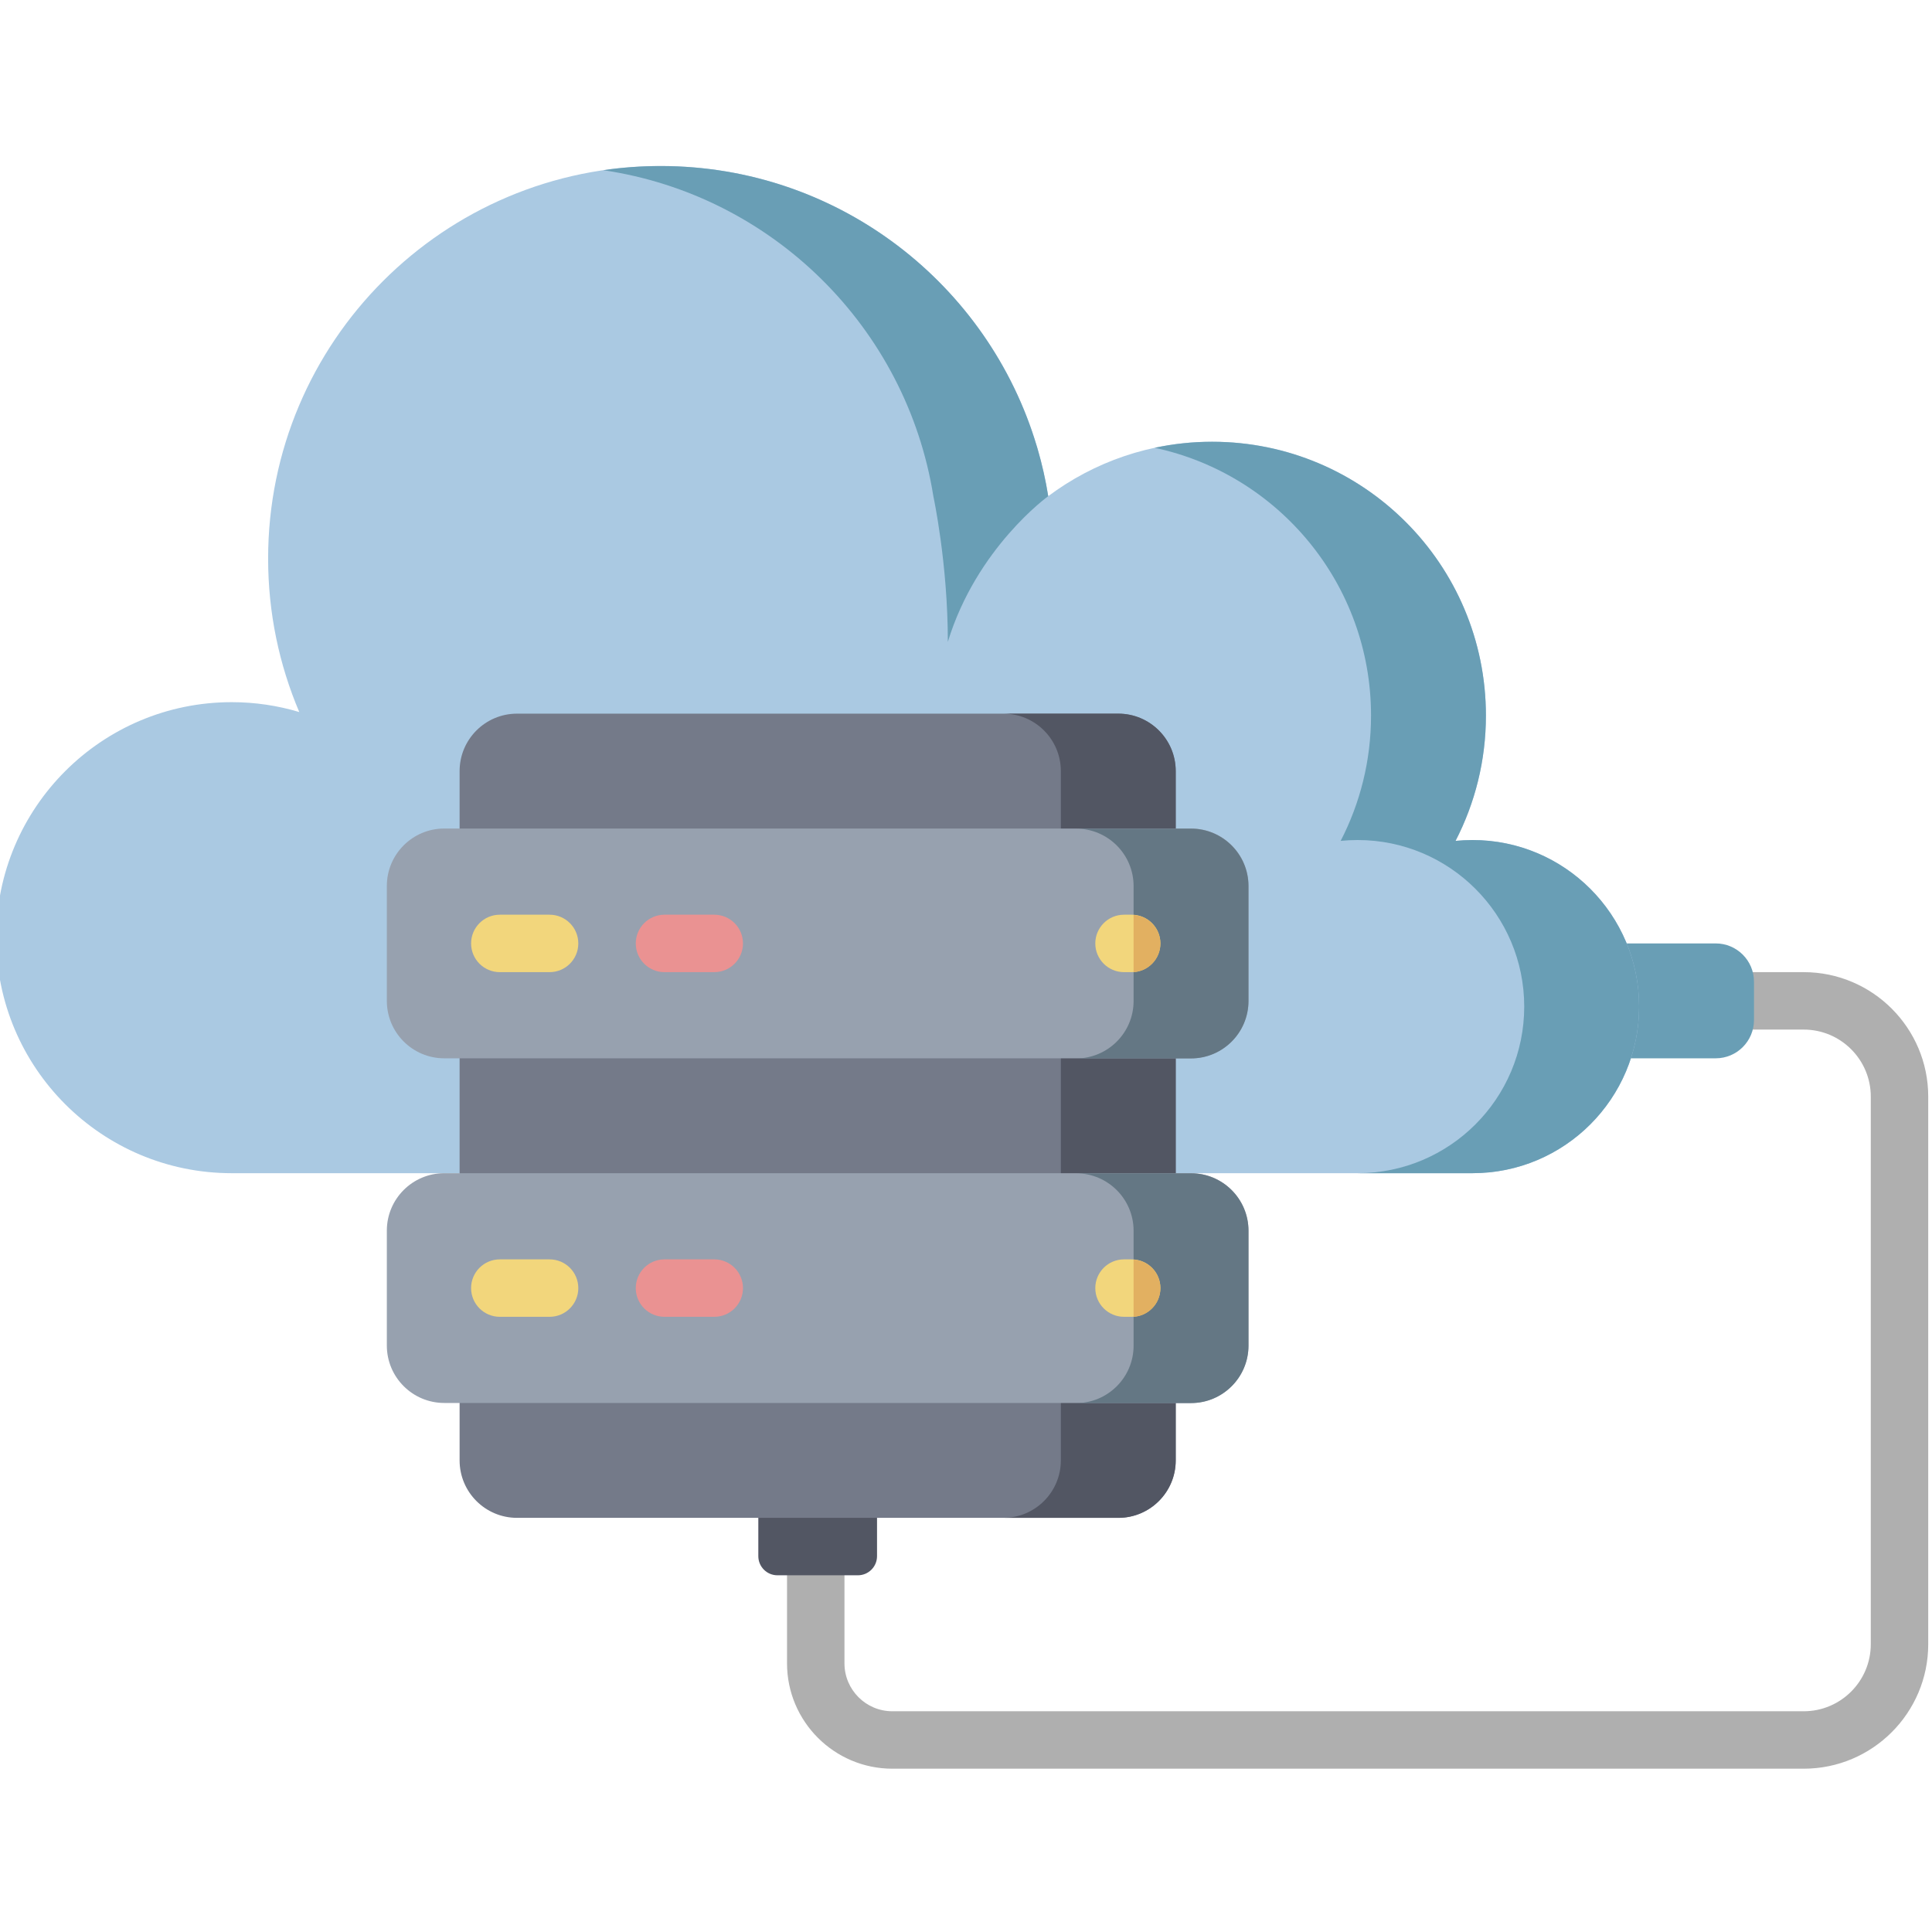 <svg height="511pt" viewBox="1 -43 511.999 511" width="511pt" xmlns="http://www.w3.org/2000/svg"><path d="m479.016 425.223h-241.535c-15.391 0-27.91-12.52-27.91-27.91v-23.848c0-4.207 3.406-7.613 7.609-7.613 4.207 0 7.613 3.41 7.613 7.613v23.848c0 6.996 5.691 12.688 12.684 12.688h241.539c9.793 0 17.762-7.969 17.762-17.762v-145.125c0-9.793-7.969-17.762-17.762-17.762h-13.699c-4.207 0-7.613-3.406-7.613-7.609 0-4.207 3.406-7.613 7.613-7.613h13.699c18.188 0 32.984 14.797 32.984 32.984v145.125c0 18.188-14.797 32.984-32.984 32.984zm0 0" fill="#afafaf"/><path d="m455.676 236.965c5.605 0 10.148-4.547 10.148-10.148v-10.152c0-5.605-4.543-10.148-10.148-10.148h-37.043v30.445h37.043zm0 0" fill="#699eb5"/><path d="m62.414 267.41c-34.469 0-62.414-27.945-62.414-62.414s27.945-62.414 62.414-62.414c6.223 0 12.227.922 17.895 2.617-5.312-12.496-8.254-26.242-8.254-40.676 0-57.449 46.574-104.023 104.023-104.023 51.828 0 94.793 37.902 102.711 87.496 12.109-9.059 27.145-14.426 43.43-14.426 40.078 0 72.562 32.488 72.562 72.562 0 11.973-2.918 23.258-8.051 33.211 1.48-.148 2.98-.227 4.5-.227 24.383 0 44.148 19.766 44.148 44.148s-19.766 44.145-44.148 44.145zm0 0" fill="#aac9e2"/><path d="m228.344 373.969h-21.312c-2.801 0-5.07-2.27-5.07-5.07v-20.301h31.461v20.301c-.004 2.801-2.273 5.07-5.078 5.07zm0 0" fill="#525663"/><path d="m297.355 145.625h-159.332c-8.41 0-15.223 6.816-15.223 15.223v182.676c0 8.406 6.812 15.223 15.223 15.223h159.332c8.406 0 15.223-6.816 15.223-15.223v-182.676c0-8.406-6.816-15.223-15.223-15.223zm0 0" fill="#747a89"/><path d="m312.578 160.848v182.676c0 8.402-6.82 15.223-15.223 15.223h-30.445c8.402 0 15.223-6.82 15.223-15.223v-182.676c0-8.402-6.82-15.223-15.223-15.223h30.445c8.402 0 15.223 6.82 15.223 15.223zm0 0" fill="#525663"/><path d="m316.637 236.965h-197.898c-8.406 0-15.223-6.816-15.223-15.223v-30.449c0-8.406 6.816-15.223 15.223-15.223h197.898c8.41 0 15.223 6.816 15.223 15.223v30.449c0 8.406-6.812 15.223-15.223 15.223zm0 0" fill="#97a1af"/><path d="m331.859 191.328v30.445c0 8.402-6.82 15.223-15.223 15.223h-30.445c8.402 0 15.223-6.82 15.223-15.223v-30.445c0-8.406-6.82-15.227-15.223-15.227h30.445c8.402 0 15.223 6.82 15.223 15.227zm0 0" fill="#647784"/><path d="m316.637 328.301h-197.898c-8.406 0-15.223-6.816-15.223-15.223v-30.445c0-8.406 6.816-15.223 15.223-15.223h197.898c8.41 0 15.223 6.816 15.223 15.223v30.445c0 8.406-6.812 15.223-15.223 15.223zm0 0" fill="#97a1af"/><path d="m331.859 282.664v30.445c0 8.402-6.82 15.223-15.223 15.223h-30.445c8.402 0 15.223-6.82 15.223-15.223v-30.445c0-8.402-6.82-15.223-15.223-15.223h30.445c8.402 0 15.223 6.82 15.223 15.223zm0 0" fill="#647784"/><path d="m146.648 214.129h-13.195c-4.203 0-7.609-3.406-7.609-7.609s3.406-7.613 7.609-7.613h13.195c4.203 0 7.609 3.41 7.609 7.613.004 4.203-3.406 7.609-7.609 7.609zm0 0" fill="#f2d67c"/><path d="m190.285 214.129h-13.191c-4.203 0-7.609-3.406-7.609-7.609s3.406-7.613 7.609-7.613h13.191c4.207 0 7.613 3.41 7.613 7.613s-3.406 7.609-7.613 7.609zm0 0" fill="#ea9292"/><path d="m300.906 214.129h-2.027c-4.203 0-7.613-3.406-7.613-7.609s3.41-7.613 7.613-7.613h2.027c4.207 0 7.613 3.41 7.613 7.613s-3.406 7.609-7.613 7.609zm0 0" fill="#f2d67c"/><path d="m146.648 305.469h-13.195c-4.203 0-7.609-3.41-7.609-7.613s3.406-7.609 7.609-7.609h13.195c4.203 0 7.609 3.406 7.609 7.609.004 4.203-3.406 7.613-7.609 7.613zm0 0" fill="#f2d67c"/><path d="m190.285 305.469h-13.191c-4.203 0-7.609-3.41-7.609-7.613s3.406-7.609 7.609-7.609h13.191c4.207 0 7.613 3.406 7.613 7.609s-3.406 7.613-7.613 7.613zm0 0" fill="#ea9292"/><path d="m300.906 305.469h-2.027c-4.203 0-7.613-3.41-7.613-7.613s3.41-7.609 7.613-7.609h2.027c4.207 0 7.613 3.406 7.613 7.609s-3.406 7.613-7.613 7.613zm0 0" fill="#f2d67c"/><path d="m308.52 297.887c0 4.031-3.137 7.336-7.105 7.582v-15.164c3.969.246 7.105 3.555 7.105 7.582zm0 0" fill="#e2b061"/><path d="m308.52 206.551c0 4.027-3.137 7.336-7.105 7.578v-15.16c3.969.242 7.105 3.551 7.105 7.582zm0 0" fill="#e2b061"/><g fill="#699eb5"><path d="m435.379 223.262c0 24.379-19.77 44.148-44.148 44.148h-30.445c24.375 0 44.148-19.77 44.148-44.148 0-24.375-19.773-44.145-44.148-44.145-1.523 0-3.023.078-4.496.223 5.137-9.949 8.047-21.23 8.047-33.207 0-34.852-24.57-63.969-57.328-70.961 4.902-1.055 9.996-1.602 15.211-1.602 40.078 0 72.562 32.484 72.562 72.562 0 11.977-2.91 23.262-8.047 33.207 1.473-.141 2.973-.223 4.496-.223 24.379 0 44.148 19.77 44.148 44.145zm0 0"/><path d="m275.93 75.316h.004c-.012-.043-.027-.086-.043-.125-.035-.129-.066-.254-.105-.383h-.008c-.004 0-.004 0-.004 0-12.777-42.961-52.566-74.309-99.695-74.309-5.176 0-10.25.375-15.223 1.105 44.828 6.574 80.355 41.75 87.492 86.383 0 0-.004.004-.004.004s3.844 17.723 3.844 38.605c7.617-24.949 26.602-38.605 26.602-38.605-.691-4.32-1.652-8.551-2.859-12.676zm0 0"/></g></svg>